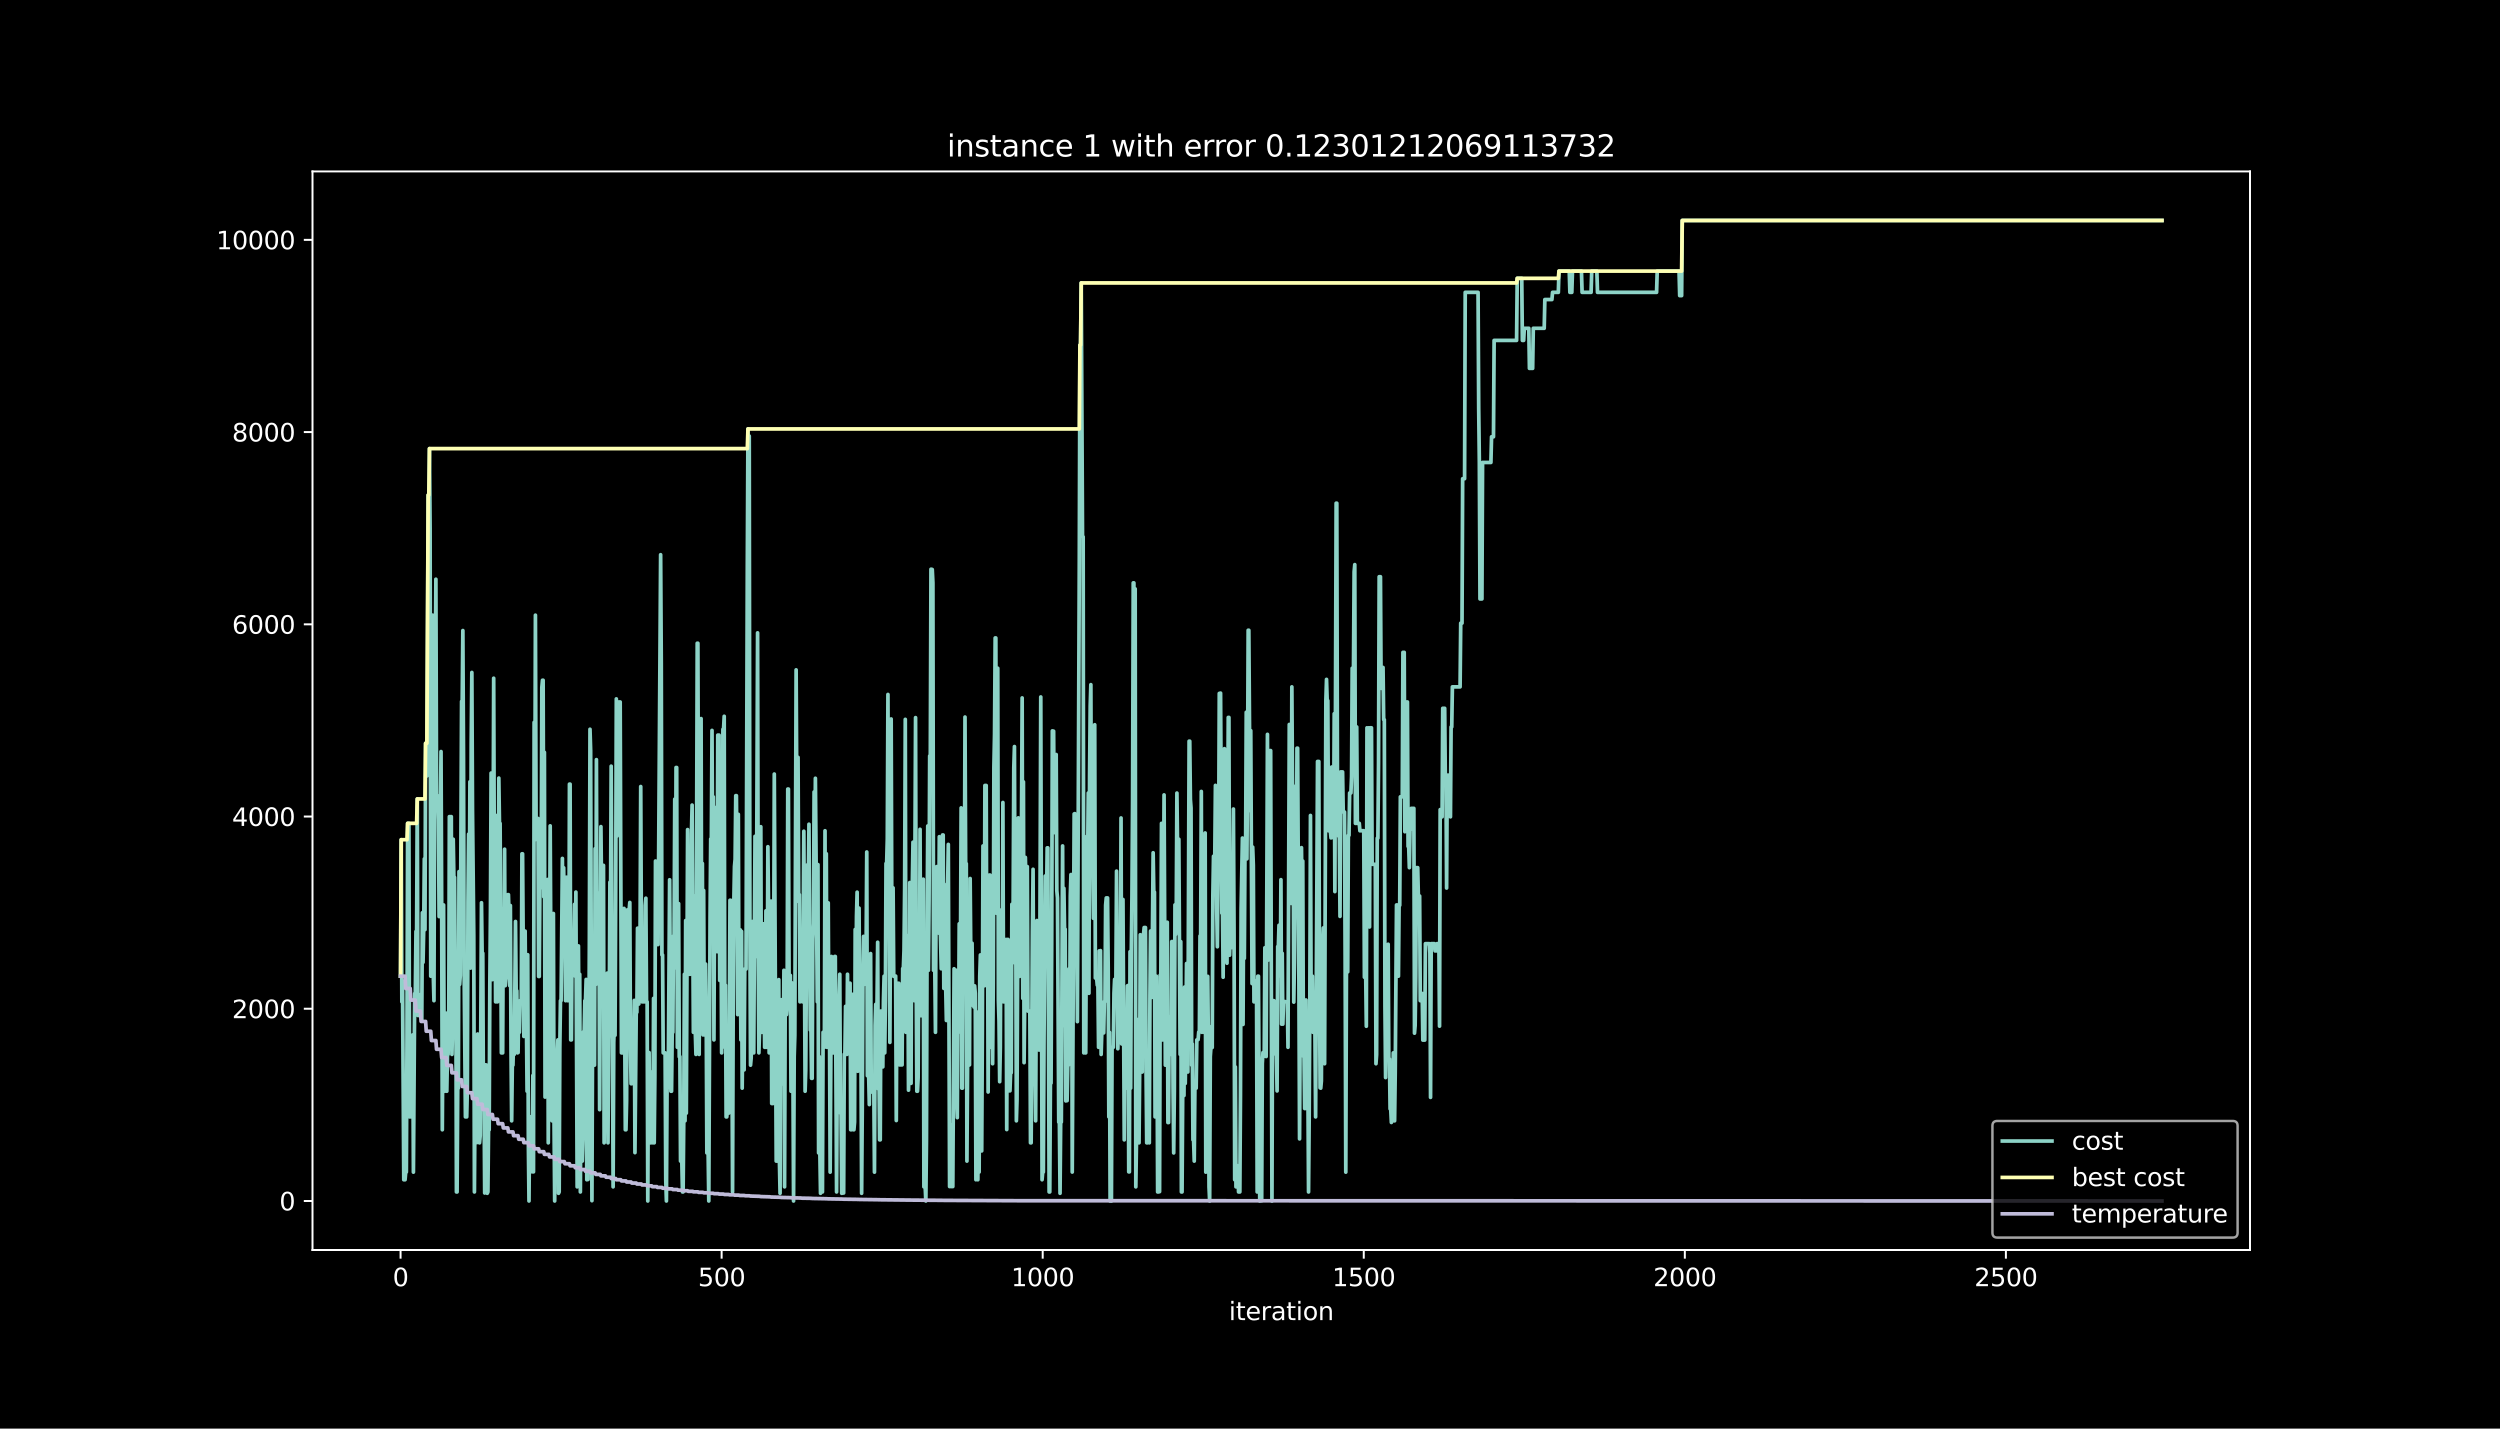 <?xml version="1.0" encoding="utf-8" standalone="no"?>
<!DOCTYPE svg PUBLIC "-//W3C//DTD SVG 1.1//EN"
  "http://www.w3.org/Graphics/SVG/1.1/DTD/svg11.dtd">
<svg height="576pt" version="1.1" viewBox="0 0 1008 576" width="1008pt" xmlns="http://www.w3.org/2000/svg" xmlns:xlink="http://www.w3.org/1999/xlink">
 <defs>
  <style type="text/css">*{stroke-linecap:butt;stroke-linejoin:round;}</style>
 </defs>
 <g id="figure_1">
  <g id="patch_1">
   <path d="M 0 576 
L 1008 576 
L 1008 0 
L 0 0 
z
"/>
  </g>
  <g id="axes_1">
   <g id="patch_2">
    <path d="M 126 504 
L 907.2 504 
L 907.2 69.12 
L 126 69.12 
z
"/>
   </g>
   <g id="matplotlib.axis_1">
    <g id="xtick_1">
     <g id="line2d_1">
      <defs>
       <path d="M 0 0 
L 0 3.5 
" id="m8a648dfe52" style="stroke:#ffffff;stroke-width:0.8;"/>
      </defs>
      <g>
       <use style="fill:#ffffff;stroke:#ffffff;stroke-width:0.8;" x="161.509" xlink:href="#m8a648dfe52" y="504"/>
      </g>
     </g>
     <g id="text_1">
      <!-- 0 -->
      <g style="fill:#ffffff;" transform="translate(158.328 518.598)scale(0.1 -0.1)">
       <defs>
        <path d="M 2034 4250 
Q 1547 4250 1301 3770 
Q 1056 3291 1056 2328 
Q 1056 1369 1301 889 
Q 1547 409 2034 409 
Q 2525 409 2770 889 
Q 3016 1369 3016 2328 
Q 3016 3291 2770 3770 
Q 2525 4250 2034 4250 
z
M 2034 4750 
Q 2819 4750 3233 4129 
Q 3647 3509 3647 2328 
Q 3647 1150 3233 529 
Q 2819 -91 2034 -91 
Q 1250 -91 836 529 
Q 422 1150 422 2328 
Q 422 3509 836 4129 
Q 1250 4750 2034 4750 
z
" id="DejaVuSans-30" transform="scale(0.016)"/>
       </defs>
       <use xlink:href="#DejaVuSans-30"/>
      </g>
     </g>
    </g>
    <g id="xtick_2">
     <g id="line2d_2">
      <g>
       <use style="fill:#ffffff;stroke:#ffffff;stroke-width:0.8;" x="290.963" xlink:href="#m8a648dfe52" y="504"/>
      </g>
     </g>
     <g id="text_2">
      <!-- 500 -->
      <g style="fill:#ffffff;" transform="translate(281.419 518.598)scale(0.1 -0.1)">
       <defs>
        <path d="M 691 4666 
L 3169 4666 
L 3169 4134 
L 1269 4134 
L 1269 2991 
Q 1406 3038 1543 3061 
Q 1681 3084 1819 3084 
Q 2600 3084 3056 2656 
Q 3513 2228 3513 1497 
Q 3513 744 3044 326 
Q 2575 -91 1722 -91 
Q 1428 -91 1123 -41 
Q 819 9 494 109 
L 494 744 
Q 775 591 1075 516 
Q 1375 441 1709 441 
Q 2250 441 2565 725 
Q 2881 1009 2881 1497 
Q 2881 1984 2565 2268 
Q 2250 2553 1709 2553 
Q 1456 2553 1204 2497 
Q 953 2441 691 2322 
L 691 4666 
z
" id="DejaVuSans-35" transform="scale(0.016)"/>
       </defs>
       <use xlink:href="#DejaVuSans-35"/>
       <use x="63.623" xlink:href="#DejaVuSans-30"/>
       <use x="127.246" xlink:href="#DejaVuSans-30"/>
      </g>
     </g>
    </g>
    <g id="xtick_3">
     <g id="line2d_3">
      <g>
       <use style="fill:#ffffff;stroke:#ffffff;stroke-width:0.8;" x="420.416" xlink:href="#m8a648dfe52" y="504"/>
      </g>
     </g>
     <g id="text_3">
      <!-- 1000 -->
      <g style="fill:#ffffff;" transform="translate(407.691 518.598)scale(0.1 -0.1)">
       <defs>
        <path d="M 794 531 
L 1825 531 
L 1825 4091 
L 703 3866 
L 703 4441 
L 1819 4666 
L 2450 4666 
L 2450 531 
L 3481 531 
L 3481 0 
L 794 0 
L 794 531 
z
" id="DejaVuSans-31" transform="scale(0.016)"/>
       </defs>
       <use xlink:href="#DejaVuSans-31"/>
       <use x="63.623" xlink:href="#DejaVuSans-30"/>
       <use x="127.246" xlink:href="#DejaVuSans-30"/>
       <use x="190.869" xlink:href="#DejaVuSans-30"/>
      </g>
     </g>
    </g>
    <g id="xtick_4">
     <g id="line2d_4">
      <g>
       <use style="fill:#ffffff;stroke:#ffffff;stroke-width:0.8;" x="549.87" xlink:href="#m8a648dfe52" y="504"/>
      </g>
     </g>
     <g id="text_4">
      <!-- 1500 -->
      <g style="fill:#ffffff;" transform="translate(537.145 518.598)scale(0.1 -0.1)">
       <use xlink:href="#DejaVuSans-31"/>
       <use x="63.623" xlink:href="#DejaVuSans-35"/>
       <use x="127.246" xlink:href="#DejaVuSans-30"/>
       <use x="190.869" xlink:href="#DejaVuSans-30"/>
      </g>
     </g>
    </g>
    <g id="xtick_5">
     <g id="line2d_5">
      <g>
       <use style="fill:#ffffff;stroke:#ffffff;stroke-width:0.8;" x="679.323" xlink:href="#m8a648dfe52" y="504"/>
      </g>
     </g>
     <g id="text_5">
      <!-- 2000 -->
      <g style="fill:#ffffff;" transform="translate(666.598 518.598)scale(0.1 -0.1)">
       <defs>
        <path d="M 1228 531 
L 3431 531 
L 3431 0 
L 469 0 
L 469 531 
Q 828 903 1448 1529 
Q 2069 2156 2228 2338 
Q 2531 2678 2651 2914 
Q 2772 3150 2772 3378 
Q 2772 3750 2511 3984 
Q 2250 4219 1831 4219 
Q 1534 4219 1204 4116 
Q 875 4013 500 3803 
L 500 4441 
Q 881 4594 1212 4672 
Q 1544 4750 1819 4750 
Q 2544 4750 2975 4387 
Q 3406 4025 3406 3419 
Q 3406 3131 3298 2873 
Q 3191 2616 2906 2266 
Q 2828 2175 2409 1742 
Q 1991 1309 1228 531 
z
" id="DejaVuSans-32" transform="scale(0.016)"/>
       </defs>
       <use xlink:href="#DejaVuSans-32"/>
       <use x="63.623" xlink:href="#DejaVuSans-30"/>
       <use x="127.246" xlink:href="#DejaVuSans-30"/>
       <use x="190.869" xlink:href="#DejaVuSans-30"/>
      </g>
     </g>
    </g>
    <g id="xtick_6">
     <g id="line2d_6">
      <g>
       <use style="fill:#ffffff;stroke:#ffffff;stroke-width:0.8;" x="808.777" xlink:href="#m8a648dfe52" y="504"/>
      </g>
     </g>
     <g id="text_6">
      <!-- 2500 -->
      <g style="fill:#ffffff;" transform="translate(796.052 518.598)scale(0.1 -0.1)">
       <use xlink:href="#DejaVuSans-32"/>
       <use x="63.623" xlink:href="#DejaVuSans-35"/>
       <use x="127.246" xlink:href="#DejaVuSans-30"/>
       <use x="190.869" xlink:href="#DejaVuSans-30"/>
      </g>
     </g>
    </g>
    <g id="text_7">
     <!-- iteration -->
     <g style="fill:#ffffff;" transform="translate(495.477 532.277)scale(0.1 -0.1)">
      <defs>
       <path d="M 603 3500 
L 1178 3500 
L 1178 0 
L 603 0 
L 603 3500 
z
M 603 4863 
L 1178 4863 
L 1178 4134 
L 603 4134 
L 603 4863 
z
" id="DejaVuSans-69" transform="scale(0.016)"/>
       <path d="M 1172 4494 
L 1172 3500 
L 2356 3500 
L 2356 3053 
L 1172 3053 
L 1172 1153 
Q 1172 725 1289 603 
Q 1406 481 1766 481 
L 2356 481 
L 2356 0 
L 1766 0 
Q 1100 0 847 248 
Q 594 497 594 1153 
L 594 3053 
L 172 3053 
L 172 3500 
L 594 3500 
L 594 4494 
L 1172 4494 
z
" id="DejaVuSans-74" transform="scale(0.016)"/>
       <path d="M 3597 1894 
L 3597 1613 
L 953 1613 
Q 991 1019 1311 708 
Q 1631 397 2203 397 
Q 2534 397 2845 478 
Q 3156 559 3463 722 
L 3463 178 
Q 3153 47 2828 -22 
Q 2503 -91 2169 -91 
Q 1331 -91 842 396 
Q 353 884 353 1716 
Q 353 2575 817 3079 
Q 1281 3584 2069 3584 
Q 2775 3584 3186 3129 
Q 3597 2675 3597 1894 
z
M 3022 2063 
Q 3016 2534 2758 2815 
Q 2500 3097 2075 3097 
Q 1594 3097 1305 2825 
Q 1016 2553 972 2059 
L 3022 2063 
z
" id="DejaVuSans-65" transform="scale(0.016)"/>
       <path d="M 2631 2963 
Q 2534 3019 2420 3045 
Q 2306 3072 2169 3072 
Q 1681 3072 1420 2755 
Q 1159 2438 1159 1844 
L 1159 0 
L 581 0 
L 581 3500 
L 1159 3500 
L 1159 2956 
Q 1341 3275 1631 3429 
Q 1922 3584 2338 3584 
Q 2397 3584 2469 3576 
Q 2541 3569 2628 3553 
L 2631 2963 
z
" id="DejaVuSans-72" transform="scale(0.016)"/>
       <path d="M 2194 1759 
Q 1497 1759 1228 1600 
Q 959 1441 959 1056 
Q 959 750 1161 570 
Q 1363 391 1709 391 
Q 2188 391 2477 730 
Q 2766 1069 2766 1631 
L 2766 1759 
L 2194 1759 
z
M 3341 1997 
L 3341 0 
L 2766 0 
L 2766 531 
Q 2569 213 2275 61 
Q 1981 -91 1556 -91 
Q 1019 -91 701 211 
Q 384 513 384 1019 
Q 384 1609 779 1909 
Q 1175 2209 1959 2209 
L 2766 2209 
L 2766 2266 
Q 2766 2663 2505 2880 
Q 2244 3097 1772 3097 
Q 1472 3097 1187 3025 
Q 903 2953 641 2809 
L 641 3341 
Q 956 3463 1253 3523 
Q 1550 3584 1831 3584 
Q 2591 3584 2966 3190 
Q 3341 2797 3341 1997 
z
" id="DejaVuSans-61" transform="scale(0.016)"/>
       <path d="M 1959 3097 
Q 1497 3097 1228 2736 
Q 959 2375 959 1747 
Q 959 1119 1226 758 
Q 1494 397 1959 397 
Q 2419 397 2687 759 
Q 2956 1122 2956 1747 
Q 2956 2369 2687 2733 
Q 2419 3097 1959 3097 
z
M 1959 3584 
Q 2709 3584 3137 3096 
Q 3566 2609 3566 1747 
Q 3566 888 3137 398 
Q 2709 -91 1959 -91 
Q 1206 -91 779 398 
Q 353 888 353 1747 
Q 353 2609 779 3096 
Q 1206 3584 1959 3584 
z
" id="DejaVuSans-6f" transform="scale(0.016)"/>
       <path d="M 3513 2113 
L 3513 0 
L 2938 0 
L 2938 2094 
Q 2938 2591 2744 2837 
Q 2550 3084 2163 3084 
Q 1697 3084 1428 2787 
Q 1159 2491 1159 1978 
L 1159 0 
L 581 0 
L 581 3500 
L 1159 3500 
L 1159 2956 
Q 1366 3272 1645 3428 
Q 1925 3584 2291 3584 
Q 2894 3584 3203 3211 
Q 3513 2838 3513 2113 
z
" id="DejaVuSans-6e" transform="scale(0.016)"/>
      </defs>
      <use xlink:href="#DejaVuSans-69"/>
      <use x="27.783" xlink:href="#DejaVuSans-74"/>
      <use x="66.992" xlink:href="#DejaVuSans-65"/>
      <use x="128.516" xlink:href="#DejaVuSans-72"/>
      <use x="169.629" xlink:href="#DejaVuSans-61"/>
      <use x="230.908" xlink:href="#DejaVuSans-74"/>
      <use x="270.117" xlink:href="#DejaVuSans-69"/>
      <use x="297.9" xlink:href="#DejaVuSans-6f"/>
      <use x="359.082" xlink:href="#DejaVuSans-6e"/>
     </g>
    </g>
   </g>
   <g id="matplotlib.axis_2">
    <g id="ytick_1">
     <g id="line2d_7">
      <defs>
       <path d="M 0 0 
L -3.5 0 
" id="ma8325b2acf" style="stroke:#ffffff;stroke-width:0.8;"/>
      </defs>
      <g>
       <use style="fill:#ffffff;stroke:#ffffff;stroke-width:0.8;" x="126" xlink:href="#ma8325b2acf" y="484.233"/>
      </g>
     </g>
     <g id="text_8">
      <!-- 0 -->
      <g style="fill:#ffffff;" transform="translate(112.638 488.032)scale(0.1 -0.1)">
       <use xlink:href="#DejaVuSans-30"/>
      </g>
     </g>
    </g>
    <g id="ytick_2">
     <g id="line2d_8">
      <g>
       <use style="fill:#ffffff;stroke:#ffffff;stroke-width:0.8;" x="126" xlink:href="#ma8325b2acf" y="406.729"/>
      </g>
     </g>
     <g id="text_9">
      <!-- 2000 -->
      <g style="fill:#ffffff;" transform="translate(93.55 410.528)scale(0.1 -0.1)">
       <use xlink:href="#DejaVuSans-32"/>
       <use x="63.623" xlink:href="#DejaVuSans-30"/>
       <use x="127.246" xlink:href="#DejaVuSans-30"/>
       <use x="190.869" xlink:href="#DejaVuSans-30"/>
      </g>
     </g>
    </g>
    <g id="ytick_3">
     <g id="line2d_9">
      <g>
       <use style="fill:#ffffff;stroke:#ffffff;stroke-width:0.8;" x="126" xlink:href="#ma8325b2acf" y="329.226"/>
      </g>
     </g>
     <g id="text_10">
      <!-- 4000 -->
      <g style="fill:#ffffff;" transform="translate(93.55 333.025)scale(0.1 -0.1)">
       <defs>
        <path d="M 2419 4116 
L 825 1625 
L 2419 1625 
L 2419 4116 
z
M 2253 4666 
L 3047 4666 
L 3047 1625 
L 3713 1625 
L 3713 1100 
L 3047 1100 
L 3047 0 
L 2419 0 
L 2419 1100 
L 313 1100 
L 313 1709 
L 2253 4666 
z
" id="DejaVuSans-34" transform="scale(0.016)"/>
       </defs>
       <use xlink:href="#DejaVuSans-34"/>
       <use x="63.623" xlink:href="#DejaVuSans-30"/>
       <use x="127.246" xlink:href="#DejaVuSans-30"/>
       <use x="190.869" xlink:href="#DejaVuSans-30"/>
      </g>
     </g>
    </g>
    <g id="ytick_4">
     <g id="line2d_10">
      <g>
       <use style="fill:#ffffff;stroke:#ffffff;stroke-width:0.8;" x="126" xlink:href="#ma8325b2acf" y="251.722"/>
      </g>
     </g>
     <g id="text_11">
      <!-- 6000 -->
      <g style="fill:#ffffff;" transform="translate(93.55 255.521)scale(0.1 -0.1)">
       <defs>
        <path d="M 2113 2584 
Q 1688 2584 1439 2293 
Q 1191 2003 1191 1497 
Q 1191 994 1439 701 
Q 1688 409 2113 409 
Q 2538 409 2786 701 
Q 3034 994 3034 1497 
Q 3034 2003 2786 2293 
Q 2538 2584 2113 2584 
z
M 3366 4563 
L 3366 3988 
Q 3128 4100 2886 4159 
Q 2644 4219 2406 4219 
Q 1781 4219 1451 3797 
Q 1122 3375 1075 2522 
Q 1259 2794 1537 2939 
Q 1816 3084 2150 3084 
Q 2853 3084 3261 2657 
Q 3669 2231 3669 1497 
Q 3669 778 3244 343 
Q 2819 -91 2113 -91 
Q 1303 -91 875 529 
Q 447 1150 447 2328 
Q 447 3434 972 4092 
Q 1497 4750 2381 4750 
Q 2619 4750 2861 4703 
Q 3103 4656 3366 4563 
z
" id="DejaVuSans-36" transform="scale(0.016)"/>
       </defs>
       <use xlink:href="#DejaVuSans-36"/>
       <use x="63.623" xlink:href="#DejaVuSans-30"/>
       <use x="127.246" xlink:href="#DejaVuSans-30"/>
       <use x="190.869" xlink:href="#DejaVuSans-30"/>
      </g>
     </g>
    </g>
    <g id="ytick_5">
     <g id="line2d_11">
      <g>
       <use style="fill:#ffffff;stroke:#ffffff;stroke-width:0.8;" x="126" xlink:href="#ma8325b2acf" y="174.219"/>
      </g>
     </g>
     <g id="text_12">
      <!-- 8000 -->
      <g style="fill:#ffffff;" transform="translate(93.55 178.018)scale(0.1 -0.1)">
       <defs>
        <path d="M 2034 2216 
Q 1584 2216 1326 1975 
Q 1069 1734 1069 1313 
Q 1069 891 1326 650 
Q 1584 409 2034 409 
Q 2484 409 2743 651 
Q 3003 894 3003 1313 
Q 3003 1734 2745 1975 
Q 2488 2216 2034 2216 
z
M 1403 2484 
Q 997 2584 770 2862 
Q 544 3141 544 3541 
Q 544 4100 942 4425 
Q 1341 4750 2034 4750 
Q 2731 4750 3128 4425 
Q 3525 4100 3525 3541 
Q 3525 3141 3298 2862 
Q 3072 2584 2669 2484 
Q 3125 2378 3379 2068 
Q 3634 1759 3634 1313 
Q 3634 634 3220 271 
Q 2806 -91 2034 -91 
Q 1263 -91 848 271 
Q 434 634 434 1313 
Q 434 1759 690 2068 
Q 947 2378 1403 2484 
z
M 1172 3481 
Q 1172 3119 1398 2916 
Q 1625 2713 2034 2713 
Q 2441 2713 2670 2916 
Q 2900 3119 2900 3481 
Q 2900 3844 2670 4047 
Q 2441 4250 2034 4250 
Q 1625 4250 1398 4047 
Q 1172 3844 1172 3481 
z
" id="DejaVuSans-38" transform="scale(0.016)"/>
       </defs>
       <use xlink:href="#DejaVuSans-38"/>
       <use x="63.623" xlink:href="#DejaVuSans-30"/>
       <use x="127.246" xlink:href="#DejaVuSans-30"/>
       <use x="190.869" xlink:href="#DejaVuSans-30"/>
      </g>
     </g>
    </g>
    <g id="ytick_6">
     <g id="line2d_12">
      <g>
       <use style="fill:#ffffff;stroke:#ffffff;stroke-width:0.8;" x="126" xlink:href="#ma8325b2acf" y="96.715"/>
      </g>
     </g>
     <g id="text_13">
      <!-- 10000 -->
      <g style="fill:#ffffff;" transform="translate(87.188 100.514)scale(0.1 -0.1)">
       <use xlink:href="#DejaVuSans-31"/>
       <use x="63.623" xlink:href="#DejaVuSans-30"/>
       <use x="127.246" xlink:href="#DejaVuSans-30"/>
       <use x="190.869" xlink:href="#DejaVuSans-30"/>
       <use x="254.492" xlink:href="#DejaVuSans-30"/>
      </g>
     </g>
    </g>
   </g>
   <g id="line2d_13">
    <path clip-path="url(#p6d0801540e)" d="M 161.509 393.592 
L 161.768 338.565 
L 162.027 403.939 
L 162.286 395.375 
L 162.804 475.669 
L 163.321 475.669 
L 163.58 472.568 
L 163.839 472.568 
L 164.098 419.285 
L 164.357 331.977 
L 164.875 331.977 
L 165.134 450.325 
L 165.393 426.88 
L 165.652 450.325 
L 165.911 421.765 
L 166.169 438.699 
L 166.428 417.27 
L 166.687 472.607 
L 167.205 400.568 
L 167.464 400.568 
L 167.723 375.534 
L 167.982 375.534 
L 168.241 322.134 
L 168.5 409.442 
L 169.535 409.442 
L 169.794 400.878 
L 170.053 411.767 
L 170.312 368.016 
L 170.571 388.012 
L 170.83 374.837 
L 171.089 346.276 
L 171.348 374.837 
L 171.606 299.697 
L 171.865 312.872 
L 172.124 312.872 
L 172.642 199.601 
L 172.901 224.635 
L 173.16 180.884 
L 173.419 213.203 
L 173.678 393.592 
L 173.937 335.348 
L 174.196 248.041 
L 174.454 248.041 
L 174.713 393.592 
L 174.972 403.474 
L 175.231 316.166 
L 175.749 233.548 
L 176.008 320.855 
L 176.526 320.855 
L 176.785 330.698 
L 177.044 369.566 
L 177.302 353.678 
L 177.82 303.029 
L 178.079 363.909 
L 178.338 455.518 
L 178.856 364.877 
L 179.115 439.978 
L 179.374 439.978 
L 179.633 437.072 
L 179.891 408.512 
L 180.15 439.978 
L 180.409 425.136 
L 180.668 425.136 
L 180.927 416.572 
L 181.186 329.264 
L 181.445 416.572 
L 181.704 329.264 
L 181.963 329.264 
L 182.222 425.136 
L 182.481 413.511 
L 182.739 338.371 
L 182.998 353.717 
L 183.257 353.717 
L 183.516 388.903 
L 183.775 388.903 
L 184.034 480.59 
L 184.293 480.59 
L 184.552 438.738 
L 184.811 438.738 
L 185.07 351.43 
L 185.329 396.925 
L 185.587 393.282 
L 186.105 282.801 
L 186.364 282.801 
L 186.623 254.241 
L 186.882 304.773 
L 187.141 392.081 
L 187.659 450.325 
L 187.918 447.225 
L 188.177 450.325 
L 188.435 438.699 
L 188.694 363.56 
L 188.953 336.317 
L 189.212 370.225 
L 189.471 315.198 
L 189.73 390.337 
L 189.989 299.697 
L 190.248 271.137 
L 190.507 326.164 
L 191.024 377.355 
L 191.283 480.59 
L 191.542 441.722 
L 191.801 441.606 
L 192.06 460.672 
L 192.319 460.672 
L 192.578 416.921 
L 192.837 451.798 
L 193.096 460.672 
L 193.355 460.788 
L 193.614 457.882 
L 194.131 363.986 
L 194.39 384.331 
L 194.649 384.331 
L 194.908 442.265 
L 195.167 442.148 
L 195.426 481.016 
L 195.685 429.36 
L 195.944 429.36 
L 196.203 429.476 
L 196.462 481.133 
L 196.72 480.59 
L 196.979 455.556 
L 197.238 455.556 
L 197.497 397.313 
L 197.756 367.047 
L 198.015 311.71 
L 198.274 336.744 
L 198.533 394.987 
L 198.792 348.602 
L 199.051 273.462 
L 199.31 348.602 
L 199.568 348.602 
L 199.827 403.939 
L 200.086 403.939 
L 200.345 328.799 
L 200.604 403.939 
L 200.863 401.033 
L 201.122 313.725 
L 201.381 331.977 
L 201.64 331.977 
L 202.157 424.516 
L 202.675 424.516 
L 202.934 366.272 
L 203.193 397.429 
L 203.452 342.401 
L 203.711 397.429 
L 203.97 394.329 
L 204.229 394.329 
L 204.488 369.295 
L 204.747 360.731 
L 205.005 360.731 
L 205.264 369.295 
L 205.523 397.429 
L 205.782 365.11 
L 206.041 423.354 
L 206.3 451.914 
L 206.559 429.476 
L 206.818 429.476 
L 207.077 419.285 
L 207.336 425.136 
L 207.853 371.543 
L 208.112 399.483 
L 208.371 399.483 
L 208.63 424.516 
L 208.889 424.4 
L 209.148 403.823 
L 209.407 416.223 
L 209.666 403.474 
L 209.925 403.474 
L 210.184 403.358 
L 210.443 344.261 
L 210.701 344.261 
L 211.219 417.89 
L 211.478 406.458 
L 211.737 375.418 
L 211.996 411.806 
L 212.255 411.302 
L 212.514 439.978 
L 212.773 384.951 
L 213.032 460.788 
L 213.29 484.233 
L 213.549 450.325 
L 213.808 450.325 
L 214.326 450.209 
L 214.585 472.491 
L 214.844 433.623 
L 215.103 472.491 
L 215.362 291.249 
L 215.621 338.681 
L 215.88 248.041 
L 216.138 330.117 
L 216.397 330.117 
L 216.915 330.001 
L 217.174 393.709 
L 217.433 393.709 
L 217.692 354.841 
L 217.951 349.377 
L 218.21 357.941 
L 218.469 277.182 
L 218.728 274.276 
L 218.986 274.276 
L 219.245 361.583 
L 219.504 303.34 
L 219.763 442.342 
L 220.022 377.394 
L 220.281 395.491 
L 220.54 392.585 
L 220.799 354.608 
L 221.058 460.788 
L 221.576 391.229 
L 221.834 332.985 
L 222.093 381.734 
L 222.352 381.618 
L 222.611 451.914 
L 222.87 423.354 
L 223.129 368.326 
L 223.388 451.914 
L 223.647 484.233 
L 223.906 434.475 
L 224.165 425.911 
L 224.682 425.911 
L 224.941 419.285 
L 225.2 481.133 
L 225.459 480.59 
L 225.718 422.346 
L 225.977 403.474 
L 226.236 403.474 
L 226.754 346.121 
L 227.013 378.44 
L 227.271 349.88 
L 227.53 374.914 
L 227.789 374.914 
L 228.048 403.474 
L 228.307 353.717 
L 228.566 353.717 
L 228.825 403.474 
L 229.084 364.606 
L 229.343 403.474 
L 229.602 316.166 
L 229.861 316.166 
L 230.119 419.285 
L 230.378 419.285 
L 230.637 380.417 
L 230.896 380.417 
L 231.155 383.401 
L 231.414 380.494 
L 231.673 364.606 
L 231.932 393.592 
L 232.191 359.685 
L 232.709 478.536 
L 233.226 381.386 
L 233.485 422.036 
L 233.744 392.817 
L 234.003 480.59 
L 234.262 436.839 
L 234.521 424.4 
L 234.78 468.151 
L 235.039 459.587 
L 235.298 415.952 
L 235.556 415.952 
L 235.815 403.474 
L 236.074 403.474 
L 236.333 394.91 
L 236.592 475.669 
L 237.11 475.552 
L 237.628 381.347 
L 237.887 294.039 
L 238.146 302.603 
L 238.663 484.116 
L 238.922 416.107 
L 239.181 416.107 
L 239.44 416.223 
L 239.699 429.476 
L 239.958 342.169 
L 240.217 396.925 
L 240.476 306.285 
L 240.735 393.825 
L 240.994 363.017 
L 241.252 360.111 
L 241.511 360.111 
L 241.77 447.419 
L 242.288 333.295 
L 242.547 358.483 
L 242.806 358.483 
L 243.065 370.109 
L 243.324 348.912 
L 243.583 460.788 
L 243.842 429.476 
L 244.1 429.476 
L 244.359 400.916 
L 244.618 400.916 
L 244.877 392.352 
L 245.136 460.788 
L 245.395 419.285 
L 245.654 410.721 
L 245.913 355.693 
L 246.172 364.257 
L 246.431 308.92 
L 247.207 478.536 
L 247.466 420.292 
L 247.725 411.728 
L 247.984 417.425 
L 248.243 362.087 
L 248.502 281.794 
L 248.761 337.131 
L 249.02 308.067 
L 249.279 308.067 
L 249.537 283.034 
L 250.055 283.034 
L 250.573 424.516 
L 251.35 424.516 
L 251.609 366.272 
L 252.127 455.518 
L 252.385 455.518 
L 252.644 443.892 
L 252.903 366.892 
L 253.162 366.892 
L 253.68 366.776 
L 253.939 363.87 
L 254.198 422.114 
L 254.457 436.956 
L 254.716 436.956 
L 254.975 421.494 
L 255.492 421.494 
L 255.751 403.358 
L 256.01 464.741 
L 256.528 408.163 
L 256.787 408.163 
L 257.046 374.255 
L 257.305 374.255 
L 257.564 404.83 
L 258.081 375.379 
L 258.34 317.135 
L 258.599 375.379 
L 258.858 403.939 
L 259.894 403.939 
L 260.153 365.071 
L 260.412 362.165 
L 260.67 403.939 
L 260.929 403.939 
L 261.188 484.233 
L 261.447 424.516 
L 261.706 424.4 
L 261.965 457.882 
L 262.224 460.788 
L 262.483 460.788 
L 262.742 432.228 
L 263.001 432.228 
L 263.26 460.788 
L 263.518 402.544 
L 263.777 460.788 
L 264.036 434.475 
L 264.295 347.168 
L 264.554 373.48 
L 264.813 373.48 
L 265.072 380.843 
L 265.331 380.843 
L 266.366 223.666 
L 266.625 267.417 
L 266.884 385.028 
L 267.143 385.028 
L 267.402 424.516 
L 268.179 424.516 
L 268.438 475.669 
L 268.697 484.233 
L 268.955 438.738 
L 269.214 438.738 
L 269.473 430.174 
L 269.991 354.724 
L 270.509 439.978 
L 270.768 439.978 
L 271.027 416.223 
L 271.286 416.223 
L 271.545 377.355 
L 271.803 377.239 
L 272.062 322.212 
L 272.321 390.221 
L 272.58 309.462 
L 272.839 309.462 
L 273.098 422.269 
L 273.357 419.362 
L 273.616 364.335 
L 273.875 426.105 
L 274.134 425.989 
L 274.393 468.151 
L 274.651 468.151 
L 274.91 468.034 
L 275.169 480.59 
L 275.428 480.59 
L 275.687 451.914 
L 275.946 392.817 
L 276.205 451.914 
L 276.464 371.155 
L 276.723 448.814 
L 277.241 334.496 
L 277.499 392.817 
L 277.758 349.067 
L 278.017 392.817 
L 278.276 392.817 
L 278.535 391.229 
L 278.794 336.201 
L 279.053 324.614 
L 279.571 416.223 
L 279.83 361.196 
L 280.088 416.223 
L 280.347 416.223 
L 280.606 425.136 
L 281.124 259.356 
L 281.383 259.356 
L 281.901 425.136 
L 282.16 370.109 
L 282.419 345.075 
L 282.678 289.738 
L 282.936 403.474 
L 283.195 348.137 
L 283.454 417.27 
L 283.713 359.026 
L 283.972 417.27 
L 284.231 417.27 
L 284.49 388.71 
L 284.749 409.519 
L 285.008 464.857 
L 285.526 464.857 
L 285.784 484.233 
L 286.302 369.799 
L 286.561 338.255 
L 286.82 338.255 
L 287.079 294.504 
L 287.338 349.842 
L 287.597 321.282 
L 287.856 419.285 
L 288.115 361.041 
L 288.374 376.232 
L 288.632 380.494 
L 288.891 325.467 
L 289.15 383.711 
L 289.409 296.403 
L 289.927 296.403 
L 290.186 395.297 
L 290.445 395.297 
L 290.704 369.489 
L 290.963 424.516 
L 291.48 294.039 
L 291.739 294.039 
L 291.998 288.808 
L 292.257 422.269 
L 292.516 397.235 
L 292.775 450.325 
L 293.034 450.325 
L 293.293 447.225 
L 293.552 447.225 
L 293.811 448.814 
L 294.069 418.006 
L 294.328 362.978 
L 294.587 362.978 
L 294.846 418.006 
L 295.105 418.006 
L 295.364 480.59 
L 295.623 405.45 
L 295.882 363.598 
L 296.141 349.377 
L 296.4 346.47 
L 296.659 320.817 
L 296.917 320.817 
L 297.176 349.377 
L 297.435 409.093 
L 297.694 328.334 
L 297.953 403.474 
L 298.212 374.914 
L 298.471 374.914 
L 298.73 419.285 
L 298.989 375.534 
L 299.248 438.738 
L 299.507 410.178 
L 299.765 405.915 
L 300.024 431.375 
L 300.283 390.725 
L 300.801 390.725 
L 301.319 228.277 
L 301.578 172.94 
L 301.837 190.378 
L 302.096 175.807 
L 302.354 374.139 
L 302.613 429.476 
L 302.872 426.57 
L 303.39 371.543 
L 303.649 374.449 
L 303.908 424.516 
L 304.426 337.209 
L 304.944 385.648 
L 305.461 255.171 
L 305.72 385.648 
L 305.979 424.516 
L 306.238 415.952 
L 306.756 333.333 
L 307.015 416.223 
L 307.533 416.223 
L 307.792 372.473 
L 308.309 422.269 
L 308.568 422.269 
L 308.827 367.241 
L 309.086 422.269 
L 309.345 403.939 
L 309.604 341.394 
L 309.863 364.877 
L 310.122 424.516 
L 310.381 399.483 
L 310.64 390.918 
L 310.898 363.327 
L 311.157 444.938 
L 311.675 444.938 
L 311.934 392.391 
L 312.193 312.097 
L 312.97 468.151 
L 313.487 468.151 
L 313.746 412.813 
L 314.005 394.987 
L 314.264 468.151 
L 314.523 481.133 
L 314.782 405.993 
L 315.041 403.087 
L 315.3 437.072 
L 315.559 425.136 
L 315.818 425.136 
L 316.077 391.229 
L 316.335 478.536 
L 316.594 403.397 
L 316.853 403.397 
L 317.112 409.093 
L 317.371 405.45 
L 317.63 318.143 
L 317.889 318.143 
L 318.148 393.282 
L 318.666 393.282 
L 318.925 439.978 
L 319.183 396.227 
L 319.442 439.978 
L 319.701 429.476 
L 319.96 484.233 
L 320.219 425.989 
L 320.478 417.425 
L 320.996 270.091 
L 321.255 316.941 
L 321.514 305.355 
L 321.773 305.355 
L 322.031 363.598 
L 322.29 360.692 
L 322.549 403.939 
L 322.808 375.379 
L 323.326 375.379 
L 323.585 403.939 
L 323.844 378.905 
L 324.103 335.155 
L 324.62 439.978 
L 324.879 431.414 
L 325.397 348.795 
L 325.656 357.359 
L 325.915 357.359 
L 326.174 332.326 
L 326.692 415.332 
L 326.951 411.689 
L 327.21 434.785 
L 327.468 434.785 
L 327.727 378.518 
L 327.986 372.473 
L 328.245 319.305 
L 328.504 352.671 
L 328.763 313.802 
L 329.54 403.939 
L 329.799 348.602 
L 330.058 464.857 
L 330.316 425.989 
L 330.575 464.857 
L 330.834 481.133 
L 331.093 447.225 
L 331.352 441.761 
L 331.611 480.59 
L 331.87 416.223 
L 332.129 422.269 
L 332.388 422.269 
L 332.647 334.961 
L 332.906 419.362 
L 333.164 344.223 
L 333.423 422.269 
L 333.682 364.025 
L 333.941 364.025 
L 334.2 414.363 
L 334.459 414.363 
L 334.718 472.607 
L 335.236 385.648 
L 335.495 424.516 
L 336.271 424.516 
L 336.53 385.648 
L 336.789 385.648 
L 337.307 480.59 
L 337.566 434.475 
L 337.825 431.569 
L 338.084 434.475 
L 338.343 402.156 
L 338.601 392.817 
L 338.86 448.814 
L 339.119 448.814 
L 339.378 481.133 
L 339.896 481.016 
L 340.155 481.016 
L 340.414 425.02 
L 340.673 425.136 
L 340.932 405.76 
L 341.191 422.269 
L 341.449 425.136 
L 341.708 392.817 
L 341.967 422.036 
L 342.485 422.036 
L 342.744 396.421 
L 343.003 455.518 
L 343.262 455.518 
L 343.78 400.916 
L 344.039 455.518 
L 344.297 455.518 
L 344.556 452.418 
L 344.815 374.759 
L 345.074 403.474 
L 345.333 369.566 
L 345.592 359.723 
L 345.851 431.918 
L 346.11 424.4 
L 346.369 366.156 
L 346.628 409.907 
L 346.886 422.889 
L 347.145 422.889 
L 347.404 481.133 
L 347.663 447.225 
L 347.922 393.825 
L 348.181 377.549 
L 348.44 396.925 
L 348.699 385.299 
L 348.958 385.299 
L 349.217 382.393 
L 349.476 343.525 
L 349.734 433.739 
L 350.252 433.739 
L 350.511 445.365 
L 351.029 384.486 
L 351.288 440.288 
L 351.547 440.288 
L 351.806 438.699 
L 352.324 438.699 
L 352.582 472.607 
L 352.841 413.511 
L 353.1 404.947 
L 353.359 416.572 
L 353.618 404.947 
L 353.877 379.913 
L 354.136 439.009 
L 354.395 431.259 
L 354.654 459.587 
L 354.913 459.587 
L 355.172 407.659 
L 355.43 430.174 
L 355.948 430.174 
L 356.207 403.474 
L 356.466 393.592 
L 356.725 424.516 
L 356.984 403.474 
L 357.243 348.137 
L 357.502 348.137 
L 357.761 338.255 
L 358.019 280.011 
L 358.278 364.025 
L 358.537 364.025 
L 358.796 420.292 
L 359.055 370.651 
L 359.314 289.893 
L 359.573 366.272 
L 359.832 357.979 
L 360.091 357.979 
L 360.35 393.67 
L 360.609 393.67 
L 361.126 393.554 
L 361.385 451.798 
L 361.644 396.46 
L 362.421 396.46 
L 362.68 429.36 
L 363.715 429.36 
L 363.974 390.492 
L 364.233 390.492 
L 364.492 383.284 
L 364.751 358.057 
L 365.01 290.048 
L 365.269 416.223 
L 365.528 416.107 
L 365.787 377.239 
L 366.046 386.152 
L 366.305 439.552 
L 366.563 430.988 
L 366.822 355.848 
L 367.081 355.964 
L 367.34 436.801 
L 367.599 356.042 
L 367.858 356.042 
L 368.117 339.572 
L 368.635 403.474 
L 369.152 289.35 
L 369.411 393.205 
L 369.67 439.978 
L 369.929 439.978 
L 370.188 434.475 
L 370.447 379.138 
L 370.706 409.519 
L 370.965 334.38 
L 371.224 409.519 
L 372 409.519 
L 372.259 354.492 
L 372.518 478.536 
L 372.777 423.509 
L 373.036 478.536 
L 373.295 484.233 
L 373.554 459.199 
L 373.813 371.891 
L 374.072 333.023 
L 374.331 391.229 
L 374.59 363.017 
L 374.848 304.773 
L 375.107 304.657 
L 375.366 229.517 
L 375.625 229.517 
L 375.884 229.634 
L 376.143 234.981 
L 376.402 391.229 
L 376.92 391.229 
L 377.179 416.223 
L 377.438 357.979 
L 377.696 349.415 
L 377.955 357.979 
L 378.214 357.979 
L 378.473 376.232 
L 378.732 337.364 
L 378.991 367.745 
L 379.509 390.608 
L 379.768 346.858 
L 380.027 336.666 
L 380.285 336.666 
L 380.544 398.514 
L 381.062 398.398 
L 381.321 398.398 
L 381.58 411.457 
L 381.839 356.429 
L 382.098 356.313 
L 382.357 340.464 
L 382.875 478.42 
L 383.133 453.386 
L 383.392 478.42 
L 384.169 478.42 
L 384.687 390.608 
L 384.946 429.476 
L 385.205 404.443 
L 385.464 391.19 
L 385.723 443.117 
L 385.981 450.635 
L 386.24 399.483 
L 386.499 416.223 
L 386.758 372.473 
L 387.017 380.766 
L 387.276 380.766 
L 387.535 325.738 
L 387.794 438.738 
L 388.053 438.738 
L 388.312 379.642 
L 388.571 396.576 
L 388.829 364.257 
L 389.088 289.118 
L 389.347 348.214 
L 389.606 348.214 
L 389.865 468.151 
L 390.124 429.476 
L 390.642 429.476 
L 390.901 429.36 
L 391.16 354.221 
L 391.418 383.943 
L 391.677 380.301 
L 391.936 380.301 
L 392.195 405.334 
L 392.454 402.428 
L 392.713 406.07 
L 392.972 397.506 
L 393.231 400.529 
L 393.49 475.669 
L 394.008 408.086 
L 394.266 475.669 
L 394.525 441.761 
L 394.784 472.568 
L 395.043 393.592 
L 395.302 385.028 
L 395.561 464.043 
L 395.82 464.043 
L 396.079 416.223 
L 396.338 341.084 
L 396.597 349.377 
L 396.856 397.468 
L 397.114 316.709 
L 397.632 316.709 
L 397.891 397.468 
L 398.15 353.717 
L 398.409 440.288 
L 398.927 352.826 
L 399.186 352.826 
L 399.445 422.269 
L 399.704 422.269 
L 399.962 366.931 
L 400.221 428.895 
L 400.48 396.576 
L 400.739 309.269 
L 400.998 296.093 
L 401.257 257.225 
L 401.516 257.225 
L 401.775 368.21 
L 402.293 269.432 
L 402.551 403.203 
L 402.81 411.767 
L 403.069 436.142 
L 403.328 422.269 
L 403.587 366.931 
L 403.846 366.931 
L 404.105 403.862 
L 404.364 323.568 
L 404.623 403.939 
L 405.141 403.939 
L 405.399 378.905 
L 405.658 378.789 
L 405.917 455.44 
L 406.176 378.789 
L 406.435 378.789 
L 406.694 439.823 
L 407.212 439.823 
L 407.471 432.538 
L 407.73 432.538 
L 407.989 364.606 
L 408.506 364.606 
L 408.765 309.579 
L 409.024 301.014 
L 409.283 388.322 
L 409.542 363.288 
L 409.801 451.914 
L 410.06 443.35 
L 410.578 329.768 
L 410.837 385.106 
L 411.095 393.67 
L 411.354 349.919 
L 411.613 382.238 
L 412.131 281.406 
L 412.39 402.544 
L 412.649 315.236 
L 412.908 428.469 
L 413.167 403.939 
L 413.426 345.695 
L 413.684 357.979 
L 413.943 357.979 
L 414.202 349.415 
L 414.461 407.659 
L 415.238 407.659 
L 415.497 460.788 
L 415.756 460.788 
L 416.274 375.534 
L 416.532 350.5 
L 416.791 412.348 
L 417.05 437.382 
L 417.309 429.476 
L 417.568 451.914 
L 417.827 396.576 
L 418.086 371.155 
L 418.345 402.156 
L 418.604 402.156 
L 418.863 423.354 
L 419.122 423.354 
L 419.639 281.018 
L 420.157 475.669 
L 420.416 472.568 
L 420.675 472.568 
L 420.934 420.641 
L 421.452 353.213 
L 421.711 381.773 
L 422.228 341.859 
L 422.487 341.859 
L 423.005 480.59 
L 423.264 480.59 
L 423.523 436.839 
L 423.782 436.723 
L 424.041 381.696 
L 424.3 294.698 
L 424.817 294.814 
L 425.076 335.697 
L 425.335 335.697 
L 425.594 307.137 
L 425.853 304.231 
L 426.112 359.142 
L 426.371 362.048 
L 426.889 452.456 
L 427.148 452.573 
L 427.407 481.133 
L 427.665 452.418 
L 427.924 452.418 
L 428.442 341.084 
L 428.701 413.511 
L 428.96 358.173 
L 429.219 374.643 
L 429.478 374.643 
L 429.737 443.892 
L 429.996 418.859 
L 430.255 443.776 
L 430.513 429.476 
L 430.772 429.476 
L 431.031 390.608 
L 431.29 416.223 
L 431.549 361.196 
L 431.808 352.632 
L 432.067 352.632 
L 432.326 472.568 
L 433.103 328.179 
L 433.361 328.063 
L 433.62 357.747 
L 433.879 366.311 
L 434.138 366.427 
L 434.397 411.922 
L 435.174 226.417 
L 435.433 139.11 
L 435.692 139.11 
L 435.95 114.076 
L 436.468 216.419 
L 436.727 216.419 
L 436.986 424.516 
L 437.245 337.209 
L 437.504 424.516 
L 437.763 424.516 
L 438.022 369.489 
L 438.281 348.447 
L 438.54 345.54 
L 438.798 319.732 
L 439.057 400.49 
L 439.316 313.182 
L 439.575 284.622 
L 439.834 276.058 
L 440.093 350.733 
L 440.352 350.733 
L 440.611 345.54 
L 440.87 370.264 
L 441.129 295.124 
L 441.388 292.218 
L 441.646 394.329 
L 442.164 394.329 
L 442.423 397.235 
L 442.682 397.235 
L 442.941 422.269 
L 443.2 383.401 
L 443.459 383.401 
L 443.718 383.284 
L 443.977 425.136 
L 444.236 416.572 
L 444.753 416.456 
L 445.012 416.456 
L 445.271 403.823 
L 445.53 403.823 
L 445.789 364.955 
L 446.048 362.048 
L 446.566 362.048 
L 446.825 390.492 
L 447.083 450.325 
L 447.342 416.223 
L 447.601 484.233 
L 447.86 428.895 
L 448.119 484.233 
L 448.378 422.269 
L 448.896 422.269 
L 449.155 400.451 
L 449.414 394.871 
L 449.931 394.987 
L 450.19 351.237 
L 450.708 422.85 
L 450.967 413.511 
L 451.485 413.511 
L 451.744 404.947 
L 452.003 329.807 
L 452.262 420.912 
L 452.521 362.668 
L 452.779 362.668 
L 453.297 459.587 
L 453.556 416.572 
L 453.815 438.738 
L 454.074 438.738 
L 454.333 427.113 
L 454.592 397.468 
L 454.851 397.351 
L 455.11 472.491 
L 455.369 472.491 
L 455.627 383.711 
L 455.886 438.738 
L 456.145 383.711 
L 456.404 361.196 
L 456.663 322.328 
L 456.922 235.02 
L 457.181 235.02 
L 457.44 312.562 
L 457.699 237.423 
L 457.958 478.536 
L 458.216 460.788 
L 458.734 460.788 
L 458.993 411.031 
L 459.252 460.788 
L 459.511 432.228 
L 459.77 376.89 
L 460.029 432.228 
L 460.547 432.228 
L 460.806 376.89 
L 461.064 376.89 
L 461.323 373.984 
L 461.841 373.984 
L 462.1 432.228 
L 462.359 460.788 
L 462.618 460.788 
L 462.877 428.469 
L 463.136 428.469 
L 463.395 460.788 
L 463.654 401.691 
L 463.912 375.379 
L 464.171 402.156 
L 464.43 402.156 
L 464.948 343.835 
L 465.207 359.685 
L 465.466 359.685 
L 465.725 450.325 
L 465.984 439.978 
L 466.243 393.592 
L 466.502 419.285 
L 466.76 480.59 
L 467.019 480.59 
L 467.537 480.474 
L 467.796 393.166 
L 468.055 393.282 
L 468.314 331.977 
L 468.573 419.285 
L 468.832 419.285 
L 469.349 320.507 
L 469.867 429.476 
L 470.126 403.474 
L 470.385 400.568 
L 470.644 371.853 
L 470.903 452.611 
L 471.162 452.611 
L 471.421 410.023 
L 471.68 410.023 
L 472.197 425.136 
L 472.456 379.642 
L 472.715 379.642 
L 472.974 438.738 
L 473.233 464.857 
L 473.492 439.978 
L 473.751 364.839 
L 474.01 376.774 
L 474.269 368.21 
L 474.528 319.77 
L 474.787 341.432 
L 475.045 349.997 
L 475.304 338.371 
L 475.822 425.136 
L 476.081 379.642 
L 476.34 480.59 
L 476.599 480.59 
L 476.858 441.722 
L 477.376 441.722 
L 477.635 397.971 
L 477.893 436.839 
L 478.152 417.037 
L 478.411 388.477 
L 478.67 388.477 
L 478.929 432.228 
L 479.447 298.844 
L 479.706 298.844 
L 479.965 322.289 
L 480.224 325.777 
L 480.482 429.476 
L 480.741 420.912 
L 481 459.587 
L 481.259 459.587 
L 481.518 468.151 
L 481.777 438.738 
L 482.036 435.832 
L 482.295 438.738 
L 482.554 419.285 
L 482.813 419.285 
L 483.072 419.169 
L 483.33 416.107 
L 483.589 416.223 
L 483.848 377.355 
L 484.107 377.355 
L 484.366 319.111 
L 484.625 416.223 
L 484.884 391.19 
L 485.143 391.19 
L 485.402 416.223 
L 485.661 391.19 
L 485.92 335.852 
L 486.178 472.607 
L 486.437 468.151 
L 486.696 409.907 
L 486.955 393.67 
L 487.214 420.292 
L 487.473 478.536 
L 487.732 484.233 
L 487.991 425.989 
L 488.25 422.346 
L 488.509 413.782 
L 488.768 422.346 
L 489.026 361.041 
L 489.285 345.23 
L 489.803 345.23 
L 490.062 316.67 
L 490.58 366.272 
L 490.839 381.734 
L 491.098 352.671 
L 491.357 338.681 
L 491.615 279.585 
L 492.133 279.468 
L 492.651 368.21 
L 492.91 365.304 
L 493.169 394.019 
L 493.687 301.867 
L 493.946 374.643 
L 494.205 374.643 
L 494.463 385.454 
L 494.722 388.361 
L 495.24 289.273 
L 495.499 289.273 
L 495.758 385.144 
L 496.017 376.58 
L 496.276 373.48 
L 496.535 382.044 
L 496.794 382.044 
L 497.311 326.203 
L 497.57 376.58 
L 497.829 475.669 
L 498.088 430.174 
L 498.347 478.536 
L 498.606 478.536 
L 498.865 469.972 
L 499.124 472.026 
L 499.383 480.59 
L 499.901 480.59 
L 500.159 441.722 
L 500.418 366.582 
L 500.936 337.906 
L 501.195 413.046 
L 501.454 357.708 
L 501.713 386.385 
L 501.972 342.634 
L 502.231 342.634 
L 502.49 287.18 
L 502.748 346.276 
L 503.007 312.369 
L 503.266 254.125 
L 503.525 254.125 
L 504.043 326.901 
L 504.302 294.582 
L 504.82 396.576 
L 505.079 341.549 
L 505.338 348.912 
L 505.596 403.939 
L 506.373 403.939 
L 506.632 395.375 
L 506.891 480.59 
L 507.15 393.592 
L 507.409 393.592 
L 507.927 484.233 
L 508.186 484.116 
L 508.444 480.474 
L 508.703 484.116 
L 508.962 428.779 
L 509.221 424.4 
L 509.48 424.4 
L 509.739 425.873 
L 509.998 382.122 
L 510.257 425.873 
L 510.516 425.989 
L 511.034 296.093 
L 511.292 387.121 
L 511.551 381.424 
L 511.81 370.651 
L 512.069 302.642 
L 512.328 302.642 
L 512.846 484.233 
L 513.105 403.474 
L 513.623 403.474 
L 513.881 424.516 
L 514.14 424.516 
L 514.399 425.136 
L 514.658 425.02 
L 514.917 439.862 
L 515.176 381.618 
L 515.435 381.618 
L 515.694 373.054 
L 516.212 393.554 
L 516.471 354.686 
L 516.729 412.929 
L 516.988 384.369 
L 517.247 412.929 
L 517.506 403.823 
L 518.024 403.823 
L 518.542 403.939 
L 519.06 403.939 
L 519.319 422.269 
L 519.836 292.102 
L 520.095 337.984 
L 520.354 335.077 
L 520.613 364.257 
L 520.872 276.95 
L 521.131 316.864 
L 521.39 316.748 
L 521.649 404.055 
L 521.908 387.973 
L 522.167 359.801 
L 522.684 359.917 
L 522.943 301.673 
L 523.202 301.673 
L 523.72 397.235 
L 523.979 459.199 
L 524.238 409.442 
L 524.497 400.878 
L 524.756 341.781 
L 525.014 366.815 
L 525.273 347.168 
L 525.532 425.911 
L 525.791 425.911 
L 526.05 446.954 
L 526.309 446.954 
L 526.568 403.203 
L 526.827 436.839 
L 527.086 411.806 
L 527.345 436.839 
L 527.604 480.59 
L 527.862 450.325 
L 528.121 403.939 
L 528.38 328.799 
L 528.639 403.939 
L 528.898 393.592 
L 529.157 393.592 
L 529.416 416.223 
L 530.193 416.223 
L 530.452 450.325 
L 531.228 307.021 
L 531.746 307.021 
L 532.005 394.871 
L 532.264 438.622 
L 532.523 438.738 
L 532.782 435.832 
L 533.041 380.494 
L 533.299 380.494 
L 533.558 374.139 
L 533.817 374.139 
L 534.076 428.895 
L 534.594 282.491 
L 534.853 273.927 
L 535.112 282.491 
L 535.371 282.491 
L 535.63 334.961 
L 536.406 334.961 
L 536.665 337.829 
L 536.924 309.269 
L 537.183 328.916 
L 537.442 328.916 
L 537.701 337.829 
L 537.96 287.761 
L 538.219 359.491 
L 538.737 202.895 
L 538.995 202.895 
L 539.254 316.166 
L 539.513 316.166 
L 539.772 337.209 
L 540.031 337.209 
L 540.29 369.489 
L 540.549 311.245 
L 541.326 311.245 
L 541.585 327.404 
L 542.102 327.404 
L 542.361 385.648 
L 542.62 472.607 
L 542.879 391.849 
L 543.397 391.849 
L 543.656 336.821 
L 543.915 336.821 
L 544.174 319.732 
L 544.691 319.732 
L 544.95 313.182 
L 545.209 269.432 
L 545.727 269.432 
L 545.986 230.564 
L 546.245 227.657 
L 546.504 331.977 
L 546.763 331.977 
L 547.022 293.109 
L 547.28 331.977 
L 548.057 331.977 
L 548.316 334.961 
L 549.87 334.961 
L 550.128 394.019 
L 550.387 370.574 
L 550.905 413.782 
L 551.164 293.458 
L 551.423 293.574 
L 551.941 293.458 
L 552.2 373.751 
L 552.459 293.458 
L 552.976 293.458 
L 553.235 348.485 
L 554.271 348.485 
L 554.53 348.602 
L 554.789 428.895 
L 555.048 425.253 
L 555.307 337.945 
L 555.565 337.945 
L 555.824 307.68 
L 556.083 232.54 
L 556.601 232.54 
L 556.86 277.531 
L 557.119 277.531 
L 557.378 272.028 
L 557.637 269.122 
L 557.896 290.164 
L 558.155 290.164 
L 558.413 405.76 
L 558.672 434.475 
L 558.931 409.442 
L 559.449 409.442 
L 559.708 380.727 
L 559.967 426.958 
L 560.226 426.958 
L 560.485 447.109 
L 560.744 447.109 
L 561.003 452.573 
L 561.261 447.225 
L 561.52 447.225 
L 561.779 424.516 
L 562.038 451.914 
L 562.297 451.914 
L 562.556 432.538 
L 563.074 364.877 
L 563.333 364.877 
L 563.592 393.592 
L 563.851 393.592 
L 564.109 365.032 
L 564.368 365.032 
L 564.627 321.282 
L 565.404 321.282 
L 565.663 263.038 
L 566.181 263.038 
L 566.44 335.348 
L 566.698 291.598 
L 566.957 291.598 
L 567.216 283.034 
L 567.475 283.034 
L 567.734 341.277 
L 567.993 341.277 
L 568.252 349.842 
L 568.511 334.496 
L 568.77 334.496 
L 569.029 325.932 
L 570.064 325.932 
L 570.323 416.572 
L 570.582 413.472 
L 570.841 393.592 
L 571.1 349.842 
L 571.618 349.842 
L 571.877 361.273 
L 572.394 361.273 
L 572.653 403.474 
L 572.912 403.474 
L 573.171 400.568 
L 573.43 400.568 
L 573.689 419.362 
L 574.466 419.362 
L 574.725 380.494 
L 576.278 380.494 
L 576.537 384.214 
L 576.796 442.458 
L 577.055 380.494 
L 578.349 380.494 
L 578.608 383.401 
L 579.126 383.401 
L 579.385 380.494 
L 580.162 380.494 
L 580.421 413.743 
L 580.679 326.436 
L 580.938 329.342 
L 581.456 329.342 
L 581.715 285.591 
L 582.492 285.591 
L 582.751 314.306 
L 583.01 314.306 
L 583.269 358.057 
L 583.527 312.562 
L 584.563 312.562 
L 584.822 329.342 
L 585.081 293.109 
L 585.34 293.109 
L 585.599 276.95 
L 588.706 276.95 
L 588.964 251.257 
L 589.482 251.257 
L 589.741 193.013 
L 590.518 193.013 
L 590.777 117.874 
L 595.955 117.874 
L 596.214 164.763 
L 596.473 186.464 
L 596.732 241.492 
L 597.508 241.492 
L 597.767 186.464 
L 601.133 186.464 
L 601.392 176.117 
L 602.169 176.117 
L 602.428 137.249 
L 611.489 137.249 
L 611.748 112.216 
L 613.561 112.216 
L 613.82 137.249 
L 614.337 137.249 
L 614.596 132.367 
L 616.409 132.367 
L 616.668 148.526 
L 617.962 148.526 
L 618.221 132.367 
L 622.622 132.367 
L 622.881 120.78 
L 625.729 120.78 
L 625.988 117.874 
L 628.318 117.874 
L 628.577 109.309 
L 632.72 109.309 
L 632.979 117.874 
L 633.755 117.874 
L 634.014 109.309 
L 637.639 109.309 
L 637.898 117.874 
L 641.523 117.874 
L 641.782 109.309 
L 643.853 109.309 
L 644.112 117.874 
L 667.931 117.874 
L 668.19 109.309 
L 676.993 109.309 
L 677.252 119.191 
L 678.028 119.191 
L 678.287 88.887 
L 871.691 88.887 
L 871.691 88.887 
" style="fill:none;stroke:#8dd3c7;stroke-linecap:square;stroke-width:1.5;"/>
   </g>
   <g id="line2d_14">
    <path clip-path="url(#p6d0801540e)" d="M 161.509 393.592 
L 161.768 338.565 
L 164.098 338.565 
L 164.357 331.977 
L 167.982 331.977 
L 168.241 322.134 
L 171.348 322.134 
L 171.606 299.697 
L 172.124 299.697 
L 172.642 199.601 
L 172.901 199.601 
L 173.16 180.884 
L 301.319 180.884 
L 301.578 172.94 
L 435.174 172.94 
L 435.433 139.11 
L 435.692 139.11 
L 435.95 114.076 
L 611.489 114.076 
L 611.748 112.216 
L 628.318 112.216 
L 628.577 109.309 
L 678.028 109.309 
L 678.287 88.887 
L 871.691 88.887 
L 871.691 88.887 
" style="fill:none;stroke:#feffb3;stroke-linecap:square;stroke-width:1.5;"/>
   </g>
   <g id="line2d_15">
    <path clip-path="url(#p6d0801540e)" d="M 161.509 393.592 
L 163.321 393.592 
L 163.58 398.546 
L 165.393 398.546 
L 165.652 403.228 
L 167.464 403.228 
L 167.723 407.655 
L 169.535 407.655 
L 169.794 411.84 
L 171.606 411.84 
L 171.865 415.796 
L 173.678 415.796 
L 173.937 419.536 
L 175.749 419.536 
L 176.008 423.071 
L 177.82 423.071 
L 178.079 426.413 
L 179.891 426.413 
L 180.15 429.573 
L 181.963 429.573 
L 182.222 432.56 
L 184.034 432.56 
L 184.293 435.384 
L 186.105 435.384 
L 186.364 438.053 
L 188.177 438.053 
L 188.435 440.577 
L 190.248 440.577 
L 190.507 442.962 
L 192.319 442.962 
L 192.578 445.218 
L 194.39 445.218 
L 194.649 447.35 
L 196.462 447.35 
L 196.72 449.365 
L 198.533 449.365 
L 198.792 451.271 
L 200.604 451.271 
L 200.863 453.072 
L 202.675 453.072 
L 202.934 454.775 
L 204.747 454.775 
L 205.005 456.385 
L 206.818 456.385 
L 207.077 457.906 
L 208.889 457.906 
L 209.148 459.345 
L 210.96 459.345 
L 211.219 460.705 
L 213.032 460.705 
L 213.29 461.991 
L 215.103 461.991 
L 215.362 463.206 
L 217.174 463.206 
L 217.433 464.355 
L 219.245 464.355 
L 219.504 465.442 
L 221.317 465.442 
L 221.576 466.468 
L 223.388 466.468 
L 223.647 467.439 
L 225.459 467.439 
L 225.718 468.357 
L 227.53 468.357 
L 227.789 469.225 
L 229.602 469.225 
L 229.861 470.045 
L 231.673 470.045 
L 231.932 470.82 
L 233.744 470.82 
L 234.003 471.553 
L 235.815 471.553 
L 236.074 472.246 
L 237.887 472.246 
L 238.146 472.901 
L 239.958 472.901 
L 240.217 473.52 
L 242.029 473.52 
L 242.288 474.106 
L 244.1 474.106 
L 244.359 474.659 
L 246.172 474.659 
L 246.431 475.182 
L 248.243 475.182 
L 248.502 475.677 
L 250.314 475.677 
L 250.573 476.144 
L 252.385 476.144 
L 252.644 476.586 
L 254.457 476.586 
L 254.716 477.004 
L 256.528 477.004 
L 256.787 477.399 
L 258.599 477.399 
L 258.858 477.773 
L 260.67 477.773 
L 260.929 478.126 
L 262.742 478.126 
L 263.001 478.459 
L 264.813 478.459 
L 265.072 478.775 
L 266.884 478.775 
L 267.143 479.073 
L 268.955 479.073 
L 269.214 479.355 
L 271.027 479.355 
L 271.286 479.622 
L 273.098 479.622 
L 273.357 479.874 
L 275.169 479.874 
L 275.428 480.112 
L 277.241 480.112 
L 277.499 480.337 
L 279.312 480.337 
L 279.571 480.55 
L 281.383 480.55 
L 281.642 480.751 
L 283.454 480.751 
L 283.713 480.941 
L 285.526 480.941 
L 285.784 481.121 
L 287.597 481.121 
L 287.856 481.291 
L 289.668 481.291 
L 289.927 481.452 
L 291.739 481.452 
L 291.998 481.604 
L 293.811 481.604 
L 294.069 481.748 
L 295.882 481.748 
L 296.141 481.883 
L 297.953 481.883 
L 298.212 482.012 
L 300.024 482.012 
L 300.542 482.133 
L 302.096 482.133 
L 302.613 482.248 
L 306.238 482.356 
L 306.756 482.459 
L 310.381 482.556 
L 310.898 482.648 
L 314.523 482.734 
L 315.041 482.816 
L 318.666 482.893 
L 319.183 482.967 
L 322.808 483.036 
L 323.326 483.101 
L 326.951 483.163 
L 327.468 483.222 
L 333.164 483.329 
L 333.941 483.378 
L 339.378 483.469 
L 340.155 483.511 
L 345.592 483.588 
L 346.628 483.623 
L 353.877 483.718 
L 354.913 483.746 
L 364.233 483.844 
L 365.787 483.865 
L 378.732 483.97 
L 381.062 483.998 
L 405.658 484.106 
L 410.319 484.126 
L 871.691 484.233 
L 871.691 484.233 
" style="fill:none;stroke:#bfbbd9;stroke-linecap:square;stroke-width:1.5;"/>
   </g>
   <g id="patch_3">
    <path d="M 126 504 
L 126 69.12 
" style="fill:none;stroke:#ffffff;stroke-linecap:square;stroke-linejoin:miter;stroke-width:0.8;"/>
   </g>
   <g id="patch_4">
    <path d="M 907.2 504 
L 907.2 69.12 
" style="fill:none;stroke:#ffffff;stroke-linecap:square;stroke-linejoin:miter;stroke-width:0.8;"/>
   </g>
   <g id="patch_5">
    <path d="M 126 504 
L 907.2 504 
" style="fill:none;stroke:#ffffff;stroke-linecap:square;stroke-linejoin:miter;stroke-width:0.8;"/>
   </g>
   <g id="patch_6">
    <path d="M 126 69.12 
L 907.2 69.12 
" style="fill:none;stroke:#ffffff;stroke-linecap:square;stroke-linejoin:miter;stroke-width:0.8;"/>
   </g>
   <g id="text_14">
    <!-- instance 1 with error 0.12301212069113732 -->
    <g style="fill:#ffffff;" transform="translate(381.864 63.12)scale(0.12 -0.12)">
     <defs>
      <path d="M 2834 3397 
L 2834 2853 
Q 2591 2978 2328 3040 
Q 2066 3103 1784 3103 
Q 1356 3103 1142 2972 
Q 928 2841 928 2578 
Q 928 2378 1081 2264 
Q 1234 2150 1697 2047 
L 1894 2003 
Q 2506 1872 2764 1633 
Q 3022 1394 3022 966 
Q 3022 478 2636 193 
Q 2250 -91 1575 -91 
Q 1294 -91 989 -36 
Q 684 19 347 128 
L 347 722 
Q 666 556 975 473 
Q 1284 391 1588 391 
Q 1994 391 2212 530 
Q 2431 669 2431 922 
Q 2431 1156 2273 1281 
Q 2116 1406 1581 1522 
L 1381 1569 
Q 847 1681 609 1914 
Q 372 2147 372 2553 
Q 372 3047 722 3315 
Q 1072 3584 1716 3584 
Q 2034 3584 2315 3537 
Q 2597 3491 2834 3397 
z
" id="DejaVuSans-73" transform="scale(0.016)"/>
      <path d="M 3122 3366 
L 3122 2828 
Q 2878 2963 2633 3030 
Q 2388 3097 2138 3097 
Q 1578 3097 1268 2742 
Q 959 2388 959 1747 
Q 959 1106 1268 751 
Q 1578 397 2138 397 
Q 2388 397 2633 464 
Q 2878 531 3122 666 
L 3122 134 
Q 2881 22 2623 -34 
Q 2366 -91 2075 -91 
Q 1284 -91 818 406 
Q 353 903 353 1747 
Q 353 2603 823 3093 
Q 1294 3584 2113 3584 
Q 2378 3584 2631 3529 
Q 2884 3475 3122 3366 
z
" id="DejaVuSans-63" transform="scale(0.016)"/>
      <path id="DejaVuSans-20" transform="scale(0.016)"/>
      <path d="M 269 3500 
L 844 3500 
L 1563 769 
L 2278 3500 
L 2956 3500 
L 3675 769 
L 4391 3500 
L 4966 3500 
L 4050 0 
L 3372 0 
L 2619 2869 
L 1863 0 
L 1184 0 
L 269 3500 
z
" id="DejaVuSans-77" transform="scale(0.016)"/>
      <path d="M 3513 2113 
L 3513 0 
L 2938 0 
L 2938 2094 
Q 2938 2591 2744 2837 
Q 2550 3084 2163 3084 
Q 1697 3084 1428 2787 
Q 1159 2491 1159 1978 
L 1159 0 
L 581 0 
L 581 4863 
L 1159 4863 
L 1159 2956 
Q 1366 3272 1645 3428 
Q 1925 3584 2291 3584 
Q 2894 3584 3203 3211 
Q 3513 2838 3513 2113 
z
" id="DejaVuSans-68" transform="scale(0.016)"/>
      <path d="M 684 794 
L 1344 794 
L 1344 0 
L 684 0 
L 684 794 
z
" id="DejaVuSans-2e" transform="scale(0.016)"/>
      <path d="M 2597 2516 
Q 3050 2419 3304 2112 
Q 3559 1806 3559 1356 
Q 3559 666 3084 287 
Q 2609 -91 1734 -91 
Q 1441 -91 1130 -33 
Q 819 25 488 141 
L 488 750 
Q 750 597 1062 519 
Q 1375 441 1716 441 
Q 2309 441 2620 675 
Q 2931 909 2931 1356 
Q 2931 1769 2642 2001 
Q 2353 2234 1838 2234 
L 1294 2234 
L 1294 2753 
L 1863 2753 
Q 2328 2753 2575 2939 
Q 2822 3125 2822 3475 
Q 2822 3834 2567 4026 
Q 2313 4219 1838 4219 
Q 1578 4219 1281 4162 
Q 984 4106 628 3988 
L 628 4550 
Q 988 4650 1302 4700 
Q 1616 4750 1894 4750 
Q 2613 4750 3031 4423 
Q 3450 4097 3450 3541 
Q 3450 3153 3228 2886 
Q 3006 2619 2597 2516 
z
" id="DejaVuSans-33" transform="scale(0.016)"/>
      <path d="M 703 97 
L 703 672 
Q 941 559 1184 500 
Q 1428 441 1663 441 
Q 2288 441 2617 861 
Q 2947 1281 2994 2138 
Q 2813 1869 2534 1725 
Q 2256 1581 1919 1581 
Q 1219 1581 811 2004 
Q 403 2428 403 3163 
Q 403 3881 828 4315 
Q 1253 4750 1959 4750 
Q 2769 4750 3195 4129 
Q 3622 3509 3622 2328 
Q 3622 1225 3098 567 
Q 2575 -91 1691 -91 
Q 1453 -91 1209 -44 
Q 966 3 703 97 
z
M 1959 2075 
Q 2384 2075 2632 2365 
Q 2881 2656 2881 3163 
Q 2881 3666 2632 3958 
Q 2384 4250 1959 4250 
Q 1534 4250 1286 3958 
Q 1038 3666 1038 3163 
Q 1038 2656 1286 2365 
Q 1534 2075 1959 2075 
z
" id="DejaVuSans-39" transform="scale(0.016)"/>
      <path d="M 525 4666 
L 3525 4666 
L 3525 4397 
L 1831 0 
L 1172 0 
L 2766 4134 
L 525 4134 
L 525 4666 
z
" id="DejaVuSans-37" transform="scale(0.016)"/>
     </defs>
     <use xlink:href="#DejaVuSans-69"/>
     <use x="27.783" xlink:href="#DejaVuSans-6e"/>
     <use x="91.162" xlink:href="#DejaVuSans-73"/>
     <use x="143.262" xlink:href="#DejaVuSans-74"/>
     <use x="182.471" xlink:href="#DejaVuSans-61"/>
     <use x="243.75" xlink:href="#DejaVuSans-6e"/>
     <use x="307.129" xlink:href="#DejaVuSans-63"/>
     <use x="362.109" xlink:href="#DejaVuSans-65"/>
     <use x="423.633" xlink:href="#DejaVuSans-20"/>
     <use x="455.42" xlink:href="#DejaVuSans-31"/>
     <use x="519.043" xlink:href="#DejaVuSans-20"/>
     <use x="550.83" xlink:href="#DejaVuSans-77"/>
     <use x="632.617" xlink:href="#DejaVuSans-69"/>
     <use x="660.4" xlink:href="#DejaVuSans-74"/>
     <use x="699.609" xlink:href="#DejaVuSans-68"/>
     <use x="762.988" xlink:href="#DejaVuSans-20"/>
     <use x="794.775" xlink:href="#DejaVuSans-65"/>
     <use x="856.299" xlink:href="#DejaVuSans-72"/>
     <use x="895.662" xlink:href="#DejaVuSans-72"/>
     <use x="934.525" xlink:href="#DejaVuSans-6f"/>
     <use x="995.707" xlink:href="#DejaVuSans-72"/>
     <use x="1036.82" xlink:href="#DejaVuSans-20"/>
     <use x="1068.607" xlink:href="#DejaVuSans-30"/>
     <use x="1132.23" xlink:href="#DejaVuSans-2e"/>
     <use x="1164.018" xlink:href="#DejaVuSans-31"/>
     <use x="1227.641" xlink:href="#DejaVuSans-32"/>
     <use x="1291.264" xlink:href="#DejaVuSans-33"/>
     <use x="1354.887" xlink:href="#DejaVuSans-30"/>
     <use x="1418.51" xlink:href="#DejaVuSans-31"/>
     <use x="1482.133" xlink:href="#DejaVuSans-32"/>
     <use x="1545.756" xlink:href="#DejaVuSans-31"/>
     <use x="1609.379" xlink:href="#DejaVuSans-32"/>
     <use x="1673.002" xlink:href="#DejaVuSans-30"/>
     <use x="1736.625" xlink:href="#DejaVuSans-36"/>
     <use x="1800.248" xlink:href="#DejaVuSans-39"/>
     <use x="1863.871" xlink:href="#DejaVuSans-31"/>
     <use x="1927.494" xlink:href="#DejaVuSans-31"/>
     <use x="1991.117" xlink:href="#DejaVuSans-33"/>
     <use x="2054.74" xlink:href="#DejaVuSans-37"/>
     <use x="2118.363" xlink:href="#DejaVuSans-33"/>
     <use x="2181.986" xlink:href="#DejaVuSans-32"/>
    </g>
   </g>
   <g id="legend_1">
    <g id="patch_7">
     <path d="M 805.348 499 
L 900.2 499 
Q 902.2 499 902.2 497 
L 902.2 453.966 
Q 902.2 451.966 900.2 451.966 
L 805.348 451.966 
Q 803.348 451.966 803.348 453.966 
L 803.348 497 
Q 803.348 499 805.348 499 
z
" style="opacity:0.8;stroke:#cccccc;stroke-linejoin:miter;"/>
    </g>
    <g id="line2d_16">
     <path d="M 807.348 460.064 
L 827.348 460.064 
" style="fill:none;stroke:#8dd3c7;stroke-linecap:square;stroke-width:1.5;"/>
    </g>
    <g id="line2d_17"/>
    <g id="text_15">
     <!-- cost -->
     <g style="fill:#ffffff;" transform="translate(835.348 463.564)scale(0.1 -0.1)">
      <use xlink:href="#DejaVuSans-63"/>
      <use x="54.98" xlink:href="#DejaVuSans-6f"/>
      <use x="116.162" xlink:href="#DejaVuSans-73"/>
      <use x="168.262" xlink:href="#DejaVuSans-74"/>
     </g>
    </g>
    <g id="line2d_18">
     <path d="M 807.348 474.742 
L 827.348 474.742 
" style="fill:none;stroke:#feffb3;stroke-linecap:square;stroke-width:1.5;"/>
    </g>
    <g id="line2d_19"/>
    <g id="text_16">
     <!-- best cost -->
     <g style="fill:#ffffff;" transform="translate(835.348 478.242)scale(0.1 -0.1)">
      <defs>
       <path d="M 3116 1747 
Q 3116 2381 2855 2742 
Q 2594 3103 2138 3103 
Q 1681 3103 1420 2742 
Q 1159 2381 1159 1747 
Q 1159 1113 1420 752 
Q 1681 391 2138 391 
Q 2594 391 2855 752 
Q 3116 1113 3116 1747 
z
M 1159 2969 
Q 1341 3281 1617 3432 
Q 1894 3584 2278 3584 
Q 2916 3584 3314 3078 
Q 3713 2572 3713 1747 
Q 3713 922 3314 415 
Q 2916 -91 2278 -91 
Q 1894 -91 1617 61 
Q 1341 213 1159 525 
L 1159 0 
L 581 0 
L 581 4863 
L 1159 4863 
L 1159 2969 
z
" id="DejaVuSans-62" transform="scale(0.016)"/>
      </defs>
      <use xlink:href="#DejaVuSans-62"/>
      <use x="63.477" xlink:href="#DejaVuSans-65"/>
      <use x="125" xlink:href="#DejaVuSans-73"/>
      <use x="177.1" xlink:href="#DejaVuSans-74"/>
      <use x="216.309" xlink:href="#DejaVuSans-20"/>
      <use x="248.096" xlink:href="#DejaVuSans-63"/>
      <use x="303.076" xlink:href="#DejaVuSans-6f"/>
      <use x="364.258" xlink:href="#DejaVuSans-73"/>
      <use x="416.357" xlink:href="#DejaVuSans-74"/>
     </g>
    </g>
    <g id="line2d_20">
     <path d="M 807.348 489.42 
L 827.348 489.42 
" style="fill:none;stroke:#bfbbd9;stroke-linecap:square;stroke-width:1.5;"/>
    </g>
    <g id="line2d_21"/>
    <g id="text_17">
     <!-- temperature -->
     <g style="fill:#ffffff;" transform="translate(835.348 492.92)scale(0.1 -0.1)">
      <defs>
       <path d="M 3328 2828 
Q 3544 3216 3844 3400 
Q 4144 3584 4550 3584 
Q 5097 3584 5394 3201 
Q 5691 2819 5691 2113 
L 5691 0 
L 5113 0 
L 5113 2094 
Q 5113 2597 4934 2840 
Q 4756 3084 4391 3084 
Q 3944 3084 3684 2787 
Q 3425 2491 3425 1978 
L 3425 0 
L 2847 0 
L 2847 2094 
Q 2847 2600 2669 2842 
Q 2491 3084 2119 3084 
Q 1678 3084 1418 2786 
Q 1159 2488 1159 1978 
L 1159 0 
L 581 0 
L 581 3500 
L 1159 3500 
L 1159 2956 
Q 1356 3278 1631 3431 
Q 1906 3584 2284 3584 
Q 2666 3584 2933 3390 
Q 3200 3197 3328 2828 
z
" id="DejaVuSans-6d" transform="scale(0.016)"/>
       <path d="M 1159 525 
L 1159 -1331 
L 581 -1331 
L 581 3500 
L 1159 3500 
L 1159 2969 
Q 1341 3281 1617 3432 
Q 1894 3584 2278 3584 
Q 2916 3584 3314 3078 
Q 3713 2572 3713 1747 
Q 3713 922 3314 415 
Q 2916 -91 2278 -91 
Q 1894 -91 1617 61 
Q 1341 213 1159 525 
z
M 3116 1747 
Q 3116 2381 2855 2742 
Q 2594 3103 2138 3103 
Q 1681 3103 1420 2742 
Q 1159 2381 1159 1747 
Q 1159 1113 1420 752 
Q 1681 391 2138 391 
Q 2594 391 2855 752 
Q 3116 1113 3116 1747 
z
" id="DejaVuSans-70" transform="scale(0.016)"/>
       <path d="M 544 1381 
L 544 3500 
L 1119 3500 
L 1119 1403 
Q 1119 906 1312 657 
Q 1506 409 1894 409 
Q 2359 409 2629 706 
Q 2900 1003 2900 1516 
L 2900 3500 
L 3475 3500 
L 3475 0 
L 2900 0 
L 2900 538 
Q 2691 219 2414 64 
Q 2138 -91 1772 -91 
Q 1169 -91 856 284 
Q 544 659 544 1381 
z
M 1991 3584 
L 1991 3584 
z
" id="DejaVuSans-75" transform="scale(0.016)"/>
      </defs>
      <use xlink:href="#DejaVuSans-74"/>
      <use x="39.209" xlink:href="#DejaVuSans-65"/>
      <use x="100.732" xlink:href="#DejaVuSans-6d"/>
      <use x="198.145" xlink:href="#DejaVuSans-70"/>
      <use x="261.621" xlink:href="#DejaVuSans-65"/>
      <use x="323.145" xlink:href="#DejaVuSans-72"/>
      <use x="364.258" xlink:href="#DejaVuSans-61"/>
      <use x="425.537" xlink:href="#DejaVuSans-74"/>
      <use x="464.746" xlink:href="#DejaVuSans-75"/>
      <use x="528.125" xlink:href="#DejaVuSans-72"/>
      <use x="566.988" xlink:href="#DejaVuSans-65"/>
     </g>
    </g>
   </g>
  </g>
 </g>
 <defs>
  <clipPath id="p6d0801540e">
   <rect height="434.88" width="781.2" x="126" y="69.12"/>
  </clipPath>
 </defs>
</svg>
